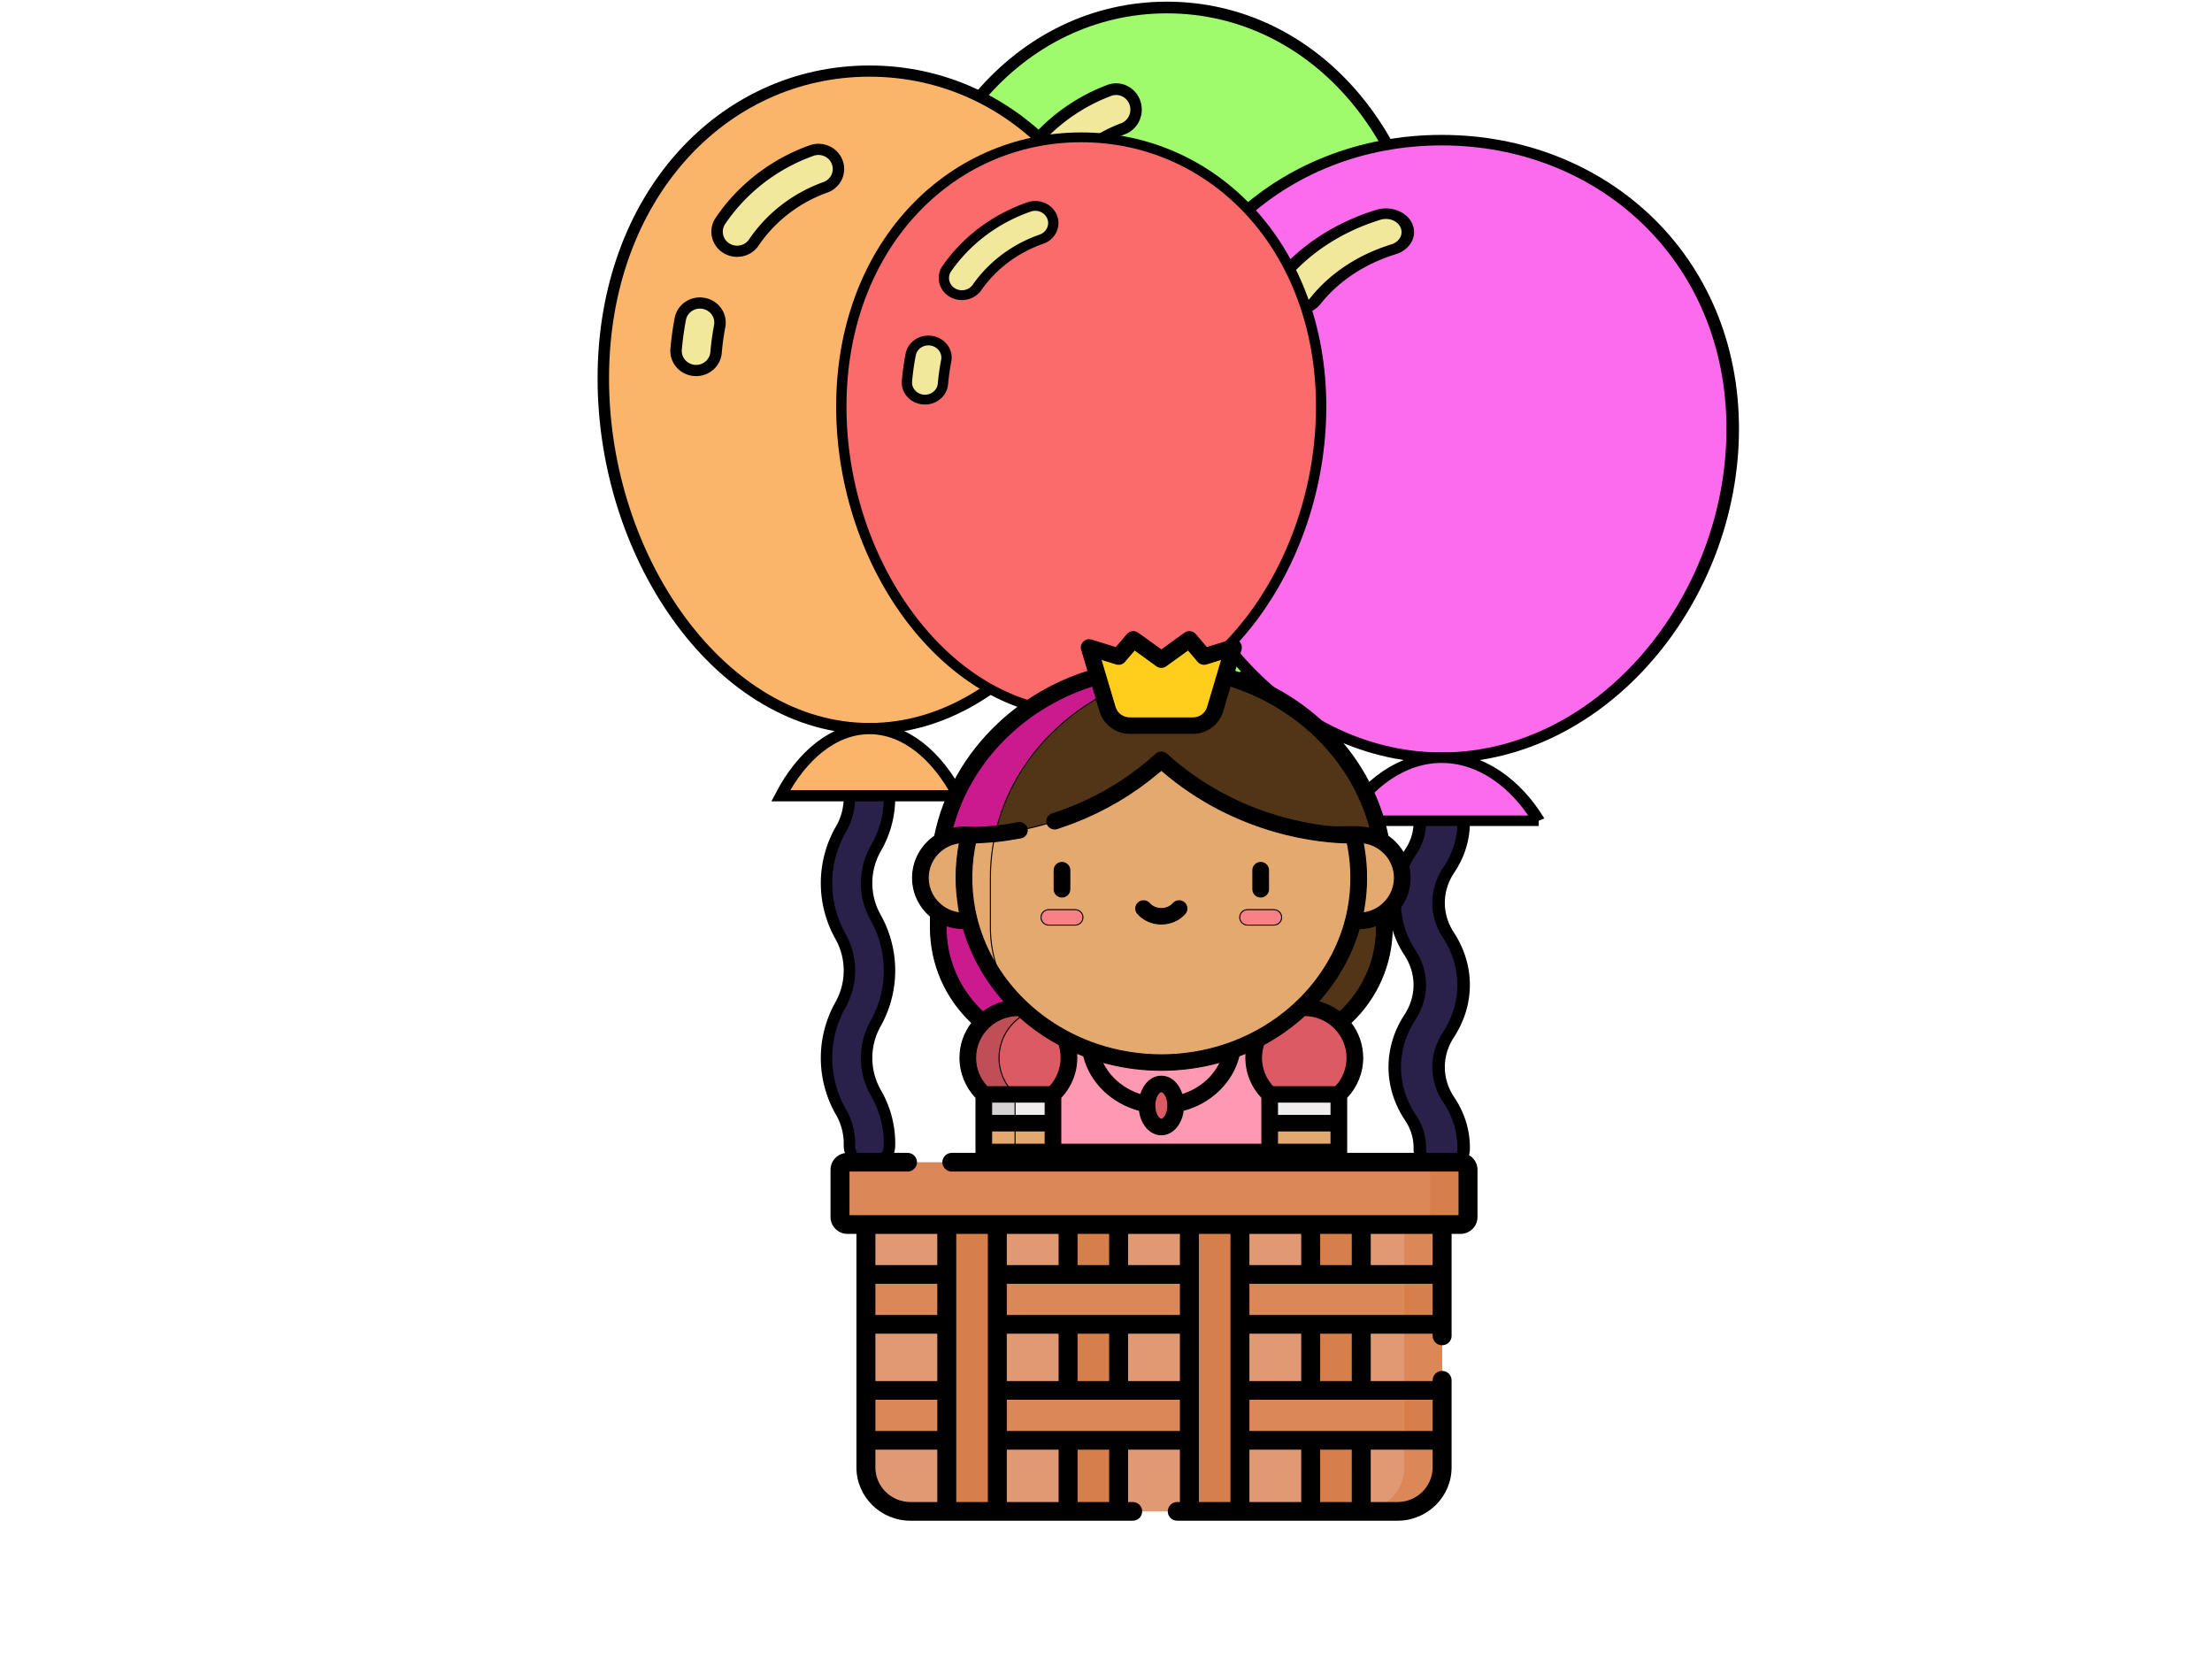 <svg width="800" height="600" xmlns="http://www.w3.org/2000/svg">
 <!-- Created with Method Draw - http://github.com/duopixel/Method-Draw/ -->

 <g>
  <title>background</title>
  <rect fill="none" id="canvas_background" height="602" width="802" y="-1" x="-1"/>
  <g display="none" overflow="visible" y="0" x="0" height="100%" width="100%" id="canvasGrid">
   <rect fill="url(#gridpattern)" stroke-width="0" y="0" x="0" height="100%" width="100%"/>
  </g>
 </g>
 <g>
  <title>Layer 1</title>
  <g stroke="null" id="svg_24">
   <g stroke="null" transform="matrix(4.119,0,0,4.222,-357.34,-315.029) " id="svg_16">
    <g stroke="null" id="svg_17">
     <path stroke="null" id="svg_18" fill="#292149" d="m189.214,172.996a1.75,1.75 0 0 1 -1.75,-1.75a5.76,5.76 0 0 0 -0.808,-3.11a9.876,9.876 0 0 1 0,-9.407a6.38,6.38 0 0 0 0,-6.215a9.872,9.872 0 0 1 0,-9.405a5.751,5.751 0 0 0 0.808,-3.107a1.75,1.75 0 0 1 3.5,0a9.172,9.172 0 0 1 -1.192,4.7a6.376,6.376 0 0 0 0,6.213a9.872,9.872 0 0 1 0,9.405a6.387,6.387 0 0 0 0,6.219a9.17,9.17 0 0 1 1.192,4.7a1.75,1.75 0 0 1 -1.75,1.757z"/>
     <path stroke="null" id="svg_19" fill="#9ffb6b" d="m212.464,102.72c0,16.221 -10.409,31.282 -23.25,31.282s-23.25,-15.061 -23.25,-31.282s10.409,-27.461 23.25,-27.461s23.25,11.239 23.25,27.461z"/>
     <g stroke="null" id="svg_20" fill="#f2e89c">
      <path stroke="null" id="svg_21" fill="#f2e89c" d="m186.408,83.426a1.748,1.748 0 0 0 -2.229,-1.074a16.224,16.224 0 0 0 -7.955,6.245a1.75,1.75 0 1 0 2.881,1.987a12.76,12.76 0 0 1 6.23,-4.929a1.749,1.749 0 0 0 1.073,-2.229z"/>
      <path stroke="null" id="svg_22" fill="#f2e89c" d="m174.727,96.011a1.74,1.74 0 0 0 -2.039,1.4c-0.163,0.88 -0.286,1.788 -0.363,2.7a1.749,1.749 0 0 0 1.594,1.893c0.051,0 0.1,0.007 0.151,0.007a1.751,1.751 0 0 0 1.742,-1.6c0.068,-0.8 0.175,-1.592 0.317,-2.361a1.748,1.748 0 0 0 -1.402,-2.039z"/>
     </g>
     <path stroke="null" id="svg_23" fill="#9ffb6b" d="m196.964,140.002c-1.819,-3.569 -4.612,-6 -7.75,-6s-5.931,2.431 -7.75,6l15.5,0z"/>
    </g>
   </g>
  </g>
  <g stroke="null" id="svg_36">
   <g stroke="null" transform="matrix(4.14,0,0,4.048,-263.513,-272.87) " id="svg_28">
    <g stroke="null" id="svg_29">
     <path stroke="null" id="svg_30" fill="#292149" d="m139.605,171.497a1.75,1.75 0 0 1 -1.75,-1.75a5.76,5.76 0 0 0 -0.808,-3.11a9.876,9.876 0 0 1 0,-9.407a6.38,6.38 0 0 0 0,-6.215a9.872,9.872 0 0 1 0,-9.405a5.751,5.751 0 0 0 0.808,-3.107a1.75,1.75 0 0 1 3.5,0a9.172,9.172 0 0 1 -1.192,4.7a6.376,6.376 0 0 0 0,6.213a9.872,9.872 0 0 1 0,9.405a6.387,6.387 0 0 0 0,6.219a9.17,9.17 0 0 1 1.192,4.7a1.75,1.75 0 0 1 -1.75,1.757z"/>
     <path stroke="null" id="svg_31" fill="#fbb56b" d="m162.855,101.221c0,16.221 -10.409,31.282 -23.25,31.282s-23.25,-15.061 -23.25,-31.282s10.409,-27.461 23.25,-27.461s23.25,11.239 23.25,27.461z"/>
     <g stroke="null" id="svg_32" fill="#f2e89c">
      <path stroke="null" id="svg_33" fill="#f2e89c" d="m136.799,81.927a1.748,1.748 0 0 0 -2.229,-1.074a16.224,16.224 0 0 0 -7.955,6.245a1.75,1.75 0 1 0 2.881,1.987a12.76,12.76 0 0 1 6.23,-4.929a1.749,1.749 0 0 0 1.073,-2.229z"/>
      <path stroke="null" id="svg_34" fill="#f2e89c" d="m125.118,94.512a1.74,1.74 0 0 0 -2.039,1.4c-0.163,0.88 -0.286,1.788 -0.363,2.7a1.749,1.749 0 0 0 1.594,1.893c0.051,0 0.1,0.007 0.151,0.007a1.751,1.751 0 0 0 1.742,-1.6c0.068,-0.8 0.175,-1.592 0.317,-2.361a1.748,1.748 0 0 0 -1.402,-2.039z"/>
     </g>
     <path stroke="null" id="svg_35" fill="#fbb56b" d="m147.355,138.503c-1.819,-3.569 -4.612,-6 -7.75,-6s-5.931,2.431 -7.75,6l15.5,0z"/>
    </g>
   </g>
  </g>
  <g stroke="null" id="svg_48">
   <g stroke="null" transform="matrix(4.527,0,0,3.802,-405.904,-56.327) " id="svg_40">
    <g stroke="null" id="svg_41">
     <path stroke="null" id="svg_42" fill="#292149" d="m204.841,125.884a1.75,1.75 0 0 1 -1.75,-1.75a5.76,5.76 0 0 0 -0.808,-3.11a9.876,9.876 0 0 1 0,-9.407a6.38,6.38 0 0 0 0,-6.215a9.872,9.872 0 0 1 0,-9.405a5.751,5.751 0 0 0 0.808,-3.107a1.75,1.75 0 0 1 3.5,0a9.172,9.172 0 0 1 -1.192,4.7a6.376,6.376 0 0 0 0,6.213a9.872,9.872 0 0 1 0,9.405a6.387,6.387 0 0 0 0,6.219a9.17,9.17 0 0 1 1.192,4.7a1.75,1.75 0 0 1 -1.75,1.757z"/>
     <path stroke="null" id="svg_43" fill="#fb6beb" d="m228.091,55.608c0,16.221 -10.409,31.282 -23.25,31.282s-23.25,-15.061 -23.25,-31.282s10.409,-27.461 23.25,-27.461s23.25,11.239 23.25,27.461z"/>
     <g stroke="null" id="svg_44" fill="#f2e89c">
      <path stroke="null" id="svg_45" fill="#f2e89c" d="m202.035,36.314a1.748,1.748 0 0 0 -2.229,-1.074a16.224,16.224 0 0 0 -7.955,6.245a1.75,1.75 0 1 0 2.881,1.987a12.76,12.76 0 0 1 6.23,-4.929a1.749,1.749 0 0 0 1.073,-2.229z"/>
      <path stroke="null" id="svg_46" fill="#f2e89c" d="m190.354,48.899a1.74,1.74 0 0 0 -2.039,1.4c-0.163,0.88 -0.286,1.788 -0.363,2.7a1.749,1.749 0 0 0 1.594,1.893c0.051,0 0.1,0.007 0.151,0.007a1.751,1.751 0 0 0 1.742,-1.6c0.068,-0.8 0.175,-1.592 0.317,-2.361a1.748,1.748 0 0 0 -1.402,-2.039z"/>
     </g>
     <path stroke="null" id="svg_47" fill="#fb6beb" d="m212.591,92.89c-1.819,-3.569 -4.612,-6 -7.75,-6s-5.931,2.431 -7.75,6l15.5,0z"/>
    </g>
   </g>
  </g>
  <g stroke="null" id="svg_60">
   <g stroke="null" transform="matrix(3.732,0,0,3.546,-211.235,-179.373) " id="svg_52">
    <g stroke="null" id="svg_53">
     <path stroke="null" id="svg_54" fill="#292149" d="m161.382,162.328a1.75,1.75 0 0 1 -1.75,-1.75a5.76,5.76 0 0 0 -0.808,-3.11a9.876,9.876 0 0 1 0,-9.407a6.38,6.38 0 0 0 0,-6.215a9.872,9.872 0 0 1 0,-9.405a5.751,5.751 0 0 0 0.808,-3.107a1.75,1.75 0 0 1 3.5,0a9.172,9.172 0 0 1 -1.192,4.7a6.376,6.376 0 0 0 0,6.213a9.872,9.872 0 0 1 0,9.405a6.387,6.387 0 0 0 0,6.219a9.17,9.17 0 0 1 1.192,4.7a1.75,1.75 0 0 1 -1.75,1.757z"/>
     <path stroke="null" id="svg_55" fill="#fb6b6b" d="m184.632,92.052c0,16.221 -10.409,31.282 -23.25,31.282s-23.25,-15.061 -23.25,-31.282s10.409,-27.461 23.25,-27.461s23.25,11.239 23.25,27.461z"/>
     <g stroke="null" id="svg_56" fill="#f2e89c">
      <path stroke="null" id="svg_57" fill="#f2e89c" d="m158.576,72.758a1.748,1.748 0 0 0 -2.229,-1.074a16.224,16.224 0 0 0 -7.955,6.245a1.75,1.75 0 1 0 2.881,1.987a12.76,12.76 0 0 1 6.23,-4.929a1.749,1.749 0 0 0 1.073,-2.229z"/>
      <path stroke="null" id="svg_58" fill="#f2e89c" d="m146.895,85.343a1.74,1.74 0 0 0 -2.039,1.4c-0.163,0.88 -0.286,1.788 -0.363,2.7a1.749,1.749 0 0 0 1.594,1.893c0.051,0 0.1,0.007 0.151,0.007a1.751,1.751 0 0 0 1.742,-1.6c0.068,-0.8 0.175,-1.592 0.317,-2.361a1.748,1.748 0 0 0 -1.402,-2.039z"/>
     </g>
     <path stroke="null" id="svg_59" fill="#fb6b6b" d="m169.132,129.334c-1.819,-3.569 -4.612,-6 -7.75,-6s-5.931,2.431 -7.75,6l15.5,0z"/>
    </g>
   </g>
  </g>
  <g id="svg_81">
   <g transform="matrix(0.457,0,0,0.451,-594.945,-811.117) " id="svg_65">
    <path id="svg_66" fill="#e19974" d="m2443.117,2780.477l0,194.73c0,19.48 -15.79,35.27 -35.27,35.27l-385.46,0c-19.48,0 -35.27,-15.79 -35.27,-35.27l0,-194.73l456,0z"/>
    <path id="svg_67" fill="#e19974" d="m2443.117,2780.477l0,194.73c0,19.48 -15.79,35.27 -35.27,35.27l-385.46,0c-19.48,0 -35.27,-15.79 -35.27,-35.27l0,-194.73l456,0z"/>
    <path id="svg_68" fill="#dc8758" d="m2413.117,2780.477l0,194.73c0,19.48 -15.79,35.27 -35.27,35.27l30,0c19.48,0 35.27,-15.79 35.27,-35.27l0,-194.73l-30,0z"/>
    <path id="svg_69" fill="#d77f4a" d="m2339.117,2780.477l40,0l0,230l-40,0l0,-230z"/>
    <path id="svg_70" fill="#d77f4a" d="m2147.117,2780.477l40,0l0,230l-40,0l0,-230z"/>
    <path id="svg_71" fill="#dc8758" d="m1987.117,2820.477l456,0l0,40l-456,0l0,-40z"/>
    <path id="svg_72" fill="#d77f4a" d="m2413.117,2820.477l30,0l0,40l-30,0l0,-40z"/>
    <path id="svg_73" fill="#dc8758" d="m1987.117,2913.477l456,0l0,40l-456,0l0,-40z"/>
    <path id="svg_74" fill="#d77f4a" d="m2413.117,2913.477l30,0l0,40l-30,0l0,-40z"/>
    <path id="svg_75" fill="#dc8758" d="m2457.617,2780.477l-485,0c-3.314,0 -6,-2.686 -6,-6l0,-38c0,-3.314 2.686,-6 6,-6l485,0c3.314,0 6,2.686 6,6l0,38c0,3.314 -2.686,6 -6,6z"/>
    <g id="svg_76" fill="#d77f4a">
     <path id="svg_77" d="m2457.617,2730.477l-30,0c3.314,0 6,2.686 6,6l0,38c0,3.314 -2.686,6 -6,6l30,0c3.314,0 6,-2.686 6,-6l0,-38c0,-3.314 -2.686,-6 -6,-6z"/>
     <path id="svg_78" d="m2051.117,2780.477l40,0l0,230l-40,0l0,-230z"/>
     <path id="svg_79" d="m2243.117,2780.477l40,0l0,230l-40,0l0,-230z"/>
    </g>
    <path id="svg_80" d="m2457.617,2722.977l-402.5,0c-4.142,0 -7.5,3.358 -7.5,7.5s3.358,7.5 7.5,7.5l401,0l0,35l-482,0l0,-35l45.923,0c4.142,0 7.5,-3.358 7.5,-7.5s-3.358,-7.5 -7.5,-7.5l-47.423,0c-7.444,0 -13.5,6.056 -13.5,13.5l0,38c0,7.444 6.056,13.5 13.5,13.5l7,0l0,187.23c0,23.583 19.187,42.77 42.77,42.77l175.884,0c4.142,0 7.5,-3.358 7.5,-7.5s-3.358,-7.5 -7.5,-7.5l-3.654,0l0,-42l41,0l0,42l-2.115,0c-4.143,0 -7.5,3.358 -7.5,7.5s3.357,7.5 7.5,7.5l174.345,0c23.583,0 42.77,-19.187 42.77,-42.77l0,-69.858c0,-4.142 -3.357,-7.5 -7.5,-7.5s-7.5,3.358 -7.5,7.5l0,0.628l-49,0l0,-38l49,0l0,1.782c0,4.142 3.357,7.5 7.5,7.5s7.5,-3.358 7.5,-7.5l0,-81.782l7,0c7.444,0 13.5,-6.056 13.5,-13.5l0,-38c0,-7.444 -6.056,-13.5 -13.5,-13.5zm-86,65l0,25l-25,0l0,-25l25,0zm-81,118l0,-38l41,0l0,38l-41,0zm0,55l41,0l0,42l-41,0l0,-42zm0,-173l41,0l0,25l-41,0l0,-25zm-55,40l0,25l-137,0l0,-25l137,0zm-137,-15l0,-25l41,0l0,25l-41,0zm0,148l41,0l0,42l-41,0l0,-42zm0,-93l41,0l0,38l-41,0l0,-38zm56,0l25,0l0,38l-25,0l0,-38zm40,0l41,0l0,38l-41,0l0,-38zm41,-55l-41,0l0,-25l41,0l0,25zm-56,-25l0,25l-25,0l0,-25l25,0zm-136,65l-49,0l0,-25l49,0l0,25zm-49,15l49,0l0,38l-49,0l0,-38zm0,53l49,0l0,25l-49,0l0,-25zm49,-133l0,25l-49,0l0,-25l49,0zm-49,187.23l0,-14.23l49,0l0,42l-21.23,0c-15.312,0 -27.77,-12.458 -27.77,-27.77zm64,27.77l0,-215l25,0l0,215l-25,0zm121,0l-25,0l0,-42l25,0l0,42zm-81,-57l0,-25l137,0l0,25l-137,0zm152,57l0,-215l25,0l0,215l-25,0zm96,0l0,-42l25,0l0,42l-25,0zm61.23,0l-21.23,0l0,-42l49,0l0,14.23c0,15.312 -12.457,27.77 -27.77,27.77zm27.77,-57l-145,0l0,-25l145,0l0,25zm-64,-40l-25,0l0,-38l25,0l0,38zm-81,-53l0,-25l145,0l0,25l-145,0zm145,-40l-49,0l0,-25l49,0l0,25z"/>
   </g>
  </g>
  <g stroke="null" id="svg_125">
   <g stroke="null" transform="matrix(0.377,0,0,0.373,-428.403,-419.366) " id="svg_85">
    <path stroke="null" id="svg_86" fill="#523417" d="m2401.256,1830.941c-40.357,-38.168 -93.919,-59.188 -150.82,-59.188s-110.463,21.02 -150.82,59.188c-40.734,38.524 -63.167,89.851 -63.167,144.525l0,48.267c0,66.125 53.605,119.73 119.73,119.73l188.514,0c66.125,0 119.73,-53.605 119.73,-119.73l0,-48.267c0,-54.674 -22.433,-106.001 -63.167,-144.525z"/>
    <path stroke="null" id="svg_87" fill="#cb198e" d="m2086.449,2023.733l0,-48.267c0,-54.674 22.433,-106.001 63.167,-144.525c34.387,-32.521 78.363,-52.581 125.82,-57.808c-8.24,-0.908 -16.582,-1.379 -25,-1.379c-56.9,0 -110.463,21.02 -150.82,59.188c-40.734,38.524 -63.167,89.851 -63.167,144.525l0,48.267c0,66.125 53.605,119.73 119.73,119.73l50,0c-66.125,-0.001 -119.73,-53.606 -119.73,-119.731z"/>
    <polygon stroke="null" id="svg_88" fill="#ff99b1" points="2354.383,2109.692 2146.489,2109.692 2113.31,2165.115 2146.489,2241.223 2354.383,2241.223 2387.562,2165.115 "/>
    <circle stroke="null" id="svg_89" fill="#e3a96f" r="41.759" cy="1975.463" cx="2439.816"/>
    <polygon stroke="null" id="svg_90" fill="#efedee" points="2113.31,2165.115 2080.131,2185.454 2080.131,2213.339 2113.31,2227.281 2146.489,2213.339 2146.489,2185.454 "/>
    <polygon stroke="null" id="svg_91" fill="#d4d2d3" points="2110.131,2213.339 2110.131,2185.454 2128.31,2174.31 2113.31,2165.115 2080.131,2185.454 2080.131,2213.339 2113.31,2227.281 2128.31,2220.978 "/>
    <polygon stroke="null" id="svg_92" fill="#efedee" points="2387.562,2165.115 2420.741,2185.454 2420.741,2213.339 2387.562,2227.281 2354.383,2213.339 2354.383,2185.454 "/>
    <path stroke="null" id="svg_93" fill="#dc5a64" d="m2080.131,2185.454l66.359,0c9.456,-8.859 15.373,-21.45 15.373,-35.43c0,-26.814 -21.737,-48.552 -48.552,-48.552c-26.814,0 -48.552,21.737 -48.552,48.552c-0.001,13.98 5.916,26.571 15.372,35.43z"/>
    <path stroke="null" id="svg_94" fill="#bf4e57" d="m2094.758,2150.024c0,-21.578 14.081,-39.858 33.552,-46.179c-4.725,-1.534 -9.764,-2.373 -15,-2.373c-26.814,0 -48.552,21.737 -48.552,48.552c0,13.98 5.917,26.571 15.373,35.43l30,0c-9.456,-8.859 -15.373,-21.45 -15.373,-35.43z"/>
    <path stroke="null" id="svg_95" fill="#dc5a64" d="m2420.741,2185.454l-66.359,0c-9.456,-8.859 -15.373,-21.45 -15.373,-35.43c0,-26.814 21.737,-48.552 48.552,-48.552c26.814,0 48.552,21.737 48.552,48.552c0.001,13.98 -5.916,26.571 -15.372,35.43z"/>
    <path stroke="null" id="svg_96" fill="#e3a96f" d="m2250.436,1861.01c-84.627,77.738 -184.252,73.02 -184.279,73.019c-3.332,13.301 -5.104,27.173 -5.104,41.438c0,98.919 84.79,179.109 189.383,179.109s189.383,-80.19 189.383,-179.109c0,-14.265 -1.773,-28.136 -5.104,-41.438c-0.026,0.001 -99.652,4.719 -184.279,-73.019z"/>
    <path stroke="null" id="svg_97" fill="#e3a96f" d="m2112.006,2097.679c-16.009,-20.359 -25.557,-46.037 -25.557,-73.945l0,-48.267c0,-14.509 1.595,-28.777 4.678,-42.638c-15.52,1.644 -24.961,1.201 -24.969,1.2c-0.006,0.025 -0.011,0.051 -0.018,0.076c-1.478,-0.255 -3.152,-0.397 -5.087,-0.397c-23.063,0 -41.759,18.696 -41.759,41.759c0,23.063 18.696,41.759 41.759,41.759c1.936,0 3.611,-0.143 5.09,-0.398c7.698,30.78 23.785,58.492 45.863,80.851z"/>
    <g stroke="null" id="svg_98">
     <path stroke="null" id="svg_99" fill="#f98084" d="m2167.747,2021.304l-25.24,0c-4.142,0 -7.5,-3.358 -7.5,-7.5s3.358,-7.5 7.5,-7.5l25.24,0c4.142,0 7.5,3.358 7.5,7.5s-3.358,7.5 -7.5,7.5z"/>
     <path stroke="null" id="svg_100" fill="#f98084" d="m2358.365,2021.304l-25.24,0c-4.142,0 -7.5,-3.358 -7.5,-7.5s3.358,-7.5 7.5,-7.5l25.24,0c4.142,0 7.5,3.358 7.5,7.5s-3.358,7.5 -7.5,7.5z"/>
    </g>
    <rect stroke="null" id="svg_101" fill="#e3a96f" height="27.885" width="66.36" y="2213.343" x="2080.126"/>
    <rect stroke="null" id="svg_102" fill="#e3a96f" height="27.884" width="30" y="2213.343" x="2080.126"/>
    <rect stroke="null" id="svg_103" fill="#e3a96f" height="27.885" width="66.36" y="2213.343" x="2354.386"/>
    <ellipse stroke="null" id="svg_104" fill="#dc5a64" ry="20.882" rx="13.778" cy="2196.203" cx="2250.436"/>
    <path stroke="null" id="svg_105" fill="#ffce1c" d="m2291.443,1760.927l-14.107,-16.704l-26.9,19.657l-26.9,-19.657l-14.106,16.704l-28.212,-8.831l17.681,60.062c2.743,9.319 11.297,15.718 21.012,15.718l61.053,0c9.715,0 18.268,-6.399 21.012,-15.718l17.681,-60.062l-28.214,8.831z"/>
    <path stroke="null" id="svg_106" fill="#000000" d="m2155.127,1994.065c4.142,0 7.5,-3.358 7.5,-7.5l0,-18.532c0,-4.142 -3.358,-7.5 -7.5,-7.5c-4.143,0 -7.5,3.358 -7.5,7.5l0,18.532c0,4.142 3.357,7.5 7.5,7.5z"/>
    <path stroke="null" id="svg_107" fill="#000000" d="m2345.745,1994.065c4.142,0 7.5,-3.358 7.5,-7.5l0,-18.532c0,-4.142 -3.358,-7.5 -7.5,-7.5s-7.5,3.358 -7.5,7.5l0,18.532c0,4.142 3.358,7.5 7.5,7.5z"/>
    <path stroke="null" id="svg_108" fill="#000000" d="m2250.436,2020.257c8.808,0 17.08,-3.684 22.694,-10.106c2.726,-3.119 2.408,-7.857 -0.711,-10.583s-7.857,-2.407 -10.583,0.711c-2.765,3.164 -6.921,4.978 -11.4,4.978c-4.479,0 -8.635,-1.814 -11.401,-4.979c-2.726,-3.119 -7.464,-3.437 -10.583,-0.71s-3.437,7.464 -0.71,10.583c5.615,6.423 13.886,10.106 22.694,10.106z"/>
    <path stroke="null" id="svg_109" fill="#000000" d="m2028.948,2012.78l0,10.954c0,35.135 14.406,68.389 39.764,92.39c-7.179,9.421 -11.454,21.169 -11.454,33.901c0,14.309 5.571,28.164 15.373,38.527l0,52.671c0,4.142 3.358,7.5 7.5,7.5l340.611,0c4.142,0 7.5,-3.358 7.5,-7.5l0,-52.671c9.802,-10.364 15.373,-24.218 15.373,-38.527c0,-12.732 -4.274,-24.48 -11.453,-33.901c25.357,-24 39.763,-57.259 39.763,-92.39l0,-10.954c10.492,-9.041 17.155,-22.409 17.155,-37.313c0,-16.74 -8.4,-31.547 -21.199,-40.452c-8.403,-41.577 -29.606,-79.388 -61.469,-109.522c-24.208,-22.895 -53.71,-40.218 -85.703,-50.409l6.143,-20.869c0.782,-2.655 0.037,-5.526 -1.937,-7.466c-1.974,-1.941 -4.857,-2.636 -7.498,-1.809l-23.457,7.342l-10.893,-12.898c-2.541,-3.008 -6.976,-3.54 -10.155,-1.216l-22.476,16.423l-22.475,-16.423c-3.18,-2.324 -7.614,-1.792 -10.155,1.216l-10.891,12.897l-23.457,-7.342c-2.643,-0.827 -5.524,-0.131 -7.498,1.809s-2.719,4.811 -1.937,7.466l6.143,20.869c-31.993,10.191 -61.495,27.515 -85.702,50.409c-31.864,30.135 -53.067,67.946 -61.47,109.522c-12.799,8.905 -21.199,23.712 -21.199,40.452c-0.001,14.905 6.661,28.273 17.153,37.314zm15,10.953l0,-2.056c1.566,0.581 4.837,1.501 4.865,1.508c3.839,0.943 7.756,1.489 11.711,1.529c7.634,26.418 21.252,50.511 39.385,70.889c-7.591,1.869 -14.575,5.287 -20.602,9.901c-22.546,-21.193 -35.359,-50.648 -35.359,-81.771zm154.534,131.724c16.954,4.363 34.444,6.619 51.954,6.619c18.971,0 37.955,-2.597 56.213,-7.762c0.129,-0.037 0.26,-0.069 0.389,-0.106c-6.76,14.684 -20.169,26.275 -36.784,31.482c-3.071,-10.564 -10.684,-17.874 -19.818,-17.874c-9.134,0 -16.746,7.309 -19.818,17.874c-16.615,-5.208 -30.024,-16.799 -36.784,-31.482c0.129,0.037 3.224,0.883 4.648,1.249zm51.954,27.359c2.213,0 6.278,5.081 6.278,13.381c0,8.301 -4.065,13.382 -6.278,13.382c-2.213,0 -6.278,-5.081 -6.278,-13.382c0,-8.3 4.065,-13.381 6.278,-13.381zm-137.549,-73.841c11.852,10.971 25.095,20.475 39.435,28.301c0.523,1.594 0.954,3.217 1.276,4.864c2.186,11.182 -0.553,23.167 -7.312,32.331c-0.9,1.22 -1.885,2.375 -2.918,3.484l-60.133,0c-7.101,-7.611 -10.978,-17.424 -10.978,-27.93c0.001,-22.496 18.187,-40.823 40.63,-41.05zm-25.256,83.979l51.358,0l0,12.885l-51.358,0l0,-12.885zm-0.001,27.885l51.359,0l0,12.884l-51.359,0l0,-12.884zm66.359,-32.273c0.362,-0.383 0.706,-0.78 1.057,-1.172c6.449,-7.212 10.981,-16.157 13.032,-25.653c1.14,-5.278 1.532,-10.844 1.101,-16.271c2.233,0.959 4.492,1.862 6.762,2.74c6.144,25.274 26.854,45.654 53.509,52.76c1.656,13.564 10.277,23.609 20.986,23.609c10.709,0 19.33,-10.045 20.986,-23.609c26.656,-7.106 47.366,-27.483 53.51,-52.759c2.27,-0.878 4.528,-1.782 6.762,-2.741c-0.033,0.414 -0.051,0.83 -0.075,1.245c-0.693,11.903 2.492,24.05 9.079,34.002c1.839,2.778 3.893,5.429 6.185,7.85l0,45.156l-192.894,0l0,-45.157zm259.252,4.388l0,12.885l-51.358,0l0,-12.885l51.358,0zm-51.358,40.769l0,-12.884l51.359,0l0,12.884l-51.359,0zm55.753,-55.769l-60.132,0c-4.681,-5.025 -8.096,-11.212 -9.76,-17.881c-1.867,-7.482 -1.6,-15.47 0.806,-22.798c14.341,-7.827 27.583,-17.331 39.435,-28.301c22.442,0.228 40.628,18.555 40.628,41.05c0.001,10.506 -3.876,20.319 -10.977,27.93zm39.287,-156.276l0,2.056c0,31.12 -12.813,60.579 -35.36,81.772c-6.027,-4.615 -13.011,-8.032 -20.602,-9.902c18.133,-20.378 31.751,-44.471 39.385,-70.889c1.751,-0.018 3.494,-0.131 5.234,-0.332c3.866,-0.44 7.695,-1.352 11.343,-2.705zm2.881,-18.402c-4.632,3.339 -10.085,5.472 -15.752,6.166c0.32,-1.642 0.607,-3.291 0.88,-4.941c1.588,-9.592 2.387,-19.311 2.387,-29.034c0,-9.431 -0.762,-18.859 -2.251,-28.171c-0.304,-1.904 -0.643,-3.892 -1.018,-5.816c0.806,0.1 1.606,0.224 2.403,0.382c3.656,0.724 7.187,2.048 10.417,3.906c10.274,5.922 17.208,17.014 17.208,29.699c0,11.437 -5.635,21.583 -14.274,27.809zm-252.615,-235.191c2.882,0.902 6.023,-0.012 7.971,-2.318l9.596,-11.363l21.256,15.532c2.636,1.926 6.214,1.926 8.85,0l21.256,-15.532l9.596,11.363c1.948,2.307 5.089,3.221 7.971,2.318l14.812,-4.636l-13.715,46.592c-1.792,6.086 -7.473,10.336 -13.817,10.336c0,0 -61.025,0 -61.053,0c-6.284,0 -12.044,-4.314 -13.817,-10.336l-13.715,-46.592l14.809,4.636zm-157.047,159.345c9.046,-34.374 27.754,-65.625 54.627,-91.04c22.495,-21.275 49.898,-37.403 79.629,-46.925l7.303,24.811c3.594,12.195 15.502,21.1 28.207,21.1c0,0 61.023,0 61.053,0c12.718,0 24.611,-8.882 28.207,-21.101l7.303,-24.811c29.731,9.521 57.135,25.649 79.63,46.925c26.873,25.415 45.581,56.666 54.627,91.04c-0.103,-0.023 -0.208,-0.039 -0.311,-0.062c-13.487,-3.004 -27.424,-0.366 -41.049,-1.89c-10.362,-1.159 -20.611,-3.154 -30.764,-5.498c-24.953,-5.763 -49.106,-15.004 -71.515,-27.405c-18.476,-10.212 -35.959,-22.744 -51.582,-37.088c-2.869,-2.635 -7.278,-2.635 -10.147,0c-10.748,9.873 -22.179,18.788 -34.247,26.715c-20.112,13.213 -41.99,23.684 -65.406,31.282c-3.86,1.253 -6.073,5.589 -4.818,9.449c1.252,3.852 5.602,6.066 9.448,4.819c4.355,-1.413 14.895,-5.294 15.887,-5.68c29.738,-11.567 56.904,-27.752 81.05,-48.289c1.055,-0.897 2.117,-1.784 3.16,-2.698c73.133,64.049 155.155,70.119 178.314,70.484c0.249,1.171 0.488,2.344 0.711,3.521c3.726,19.674 3.77,39.958 0.186,59.656c-0.568,3.124 -1.261,6.431 -2.013,9.499c-14.069,57.254 -58.6,103.608 -116.538,123.005c-19.512,6.532 -40.089,9.827 -60.661,9.827c-20.546,0 -41.168,-3.31 -60.661,-9.827c-57.936,-19.397 -102.467,-65.752 -116.536,-123.006c-5.385,-21.914 -6.109,-44.952 -2.185,-67.17c0.326,-1.843 0.683,-3.68 1.072,-5.511c4.388,-0.074 19.252,-1.221 19.322,-1.228c8.18,-0.852 16.223,-2.135 24.302,-3.638c3.452,-0.671 6.035,-3.762 6.07,-7.281c0.047,-4.639 -4.313,-8.342 -8.933,-7.444c-13.565,2.633 -27.346,4.389 -41.175,4.592c-3.562,0.052 -7.098,-0.356 -10.656,-0.356c-3.554,0 -7.13,0.389 -10.6,1.161c-0.103,0.024 -0.208,0.039 -0.311,0.062zm-6.14,18.337c3.938,-2.27 8.311,-3.728 12.82,-4.288c-2.178,11.177 -3.27,22.6 -3.27,33.987c0,11.252 1.308,22.272 3.154,33.35c0.04,0.208 0.073,0.417 0.114,0.625c-5.68,-0.702 -11.124,-2.826 -15.769,-6.177c-8.629,-6.227 -14.257,-16.367 -14.257,-27.798c0,-12.685 6.935,-23.777 17.208,-29.699z"/>
    <g stroke="null" id="svg_110"/>
    <g stroke="null" id="svg_111"/>
    <g stroke="null" id="svg_112"/>
    <g stroke="null" id="svg_113"/>
    <g stroke="null" id="svg_114"/>
    <g stroke="null" id="svg_115"/>
    <g stroke="null" id="svg_116"/>
    <g stroke="null" id="svg_117"/>
    <g stroke="null" id="svg_118"/>
    <g stroke="null" id="svg_119"/>
    <g stroke="null" id="svg_120"/>
    <g stroke="null" id="svg_121"/>
    <g stroke="null" id="svg_122"/>
    <g stroke="null" id="svg_123"/>
    <g stroke="null" id="svg_124"/>
   </g>
  </g>
 </g>
</svg>